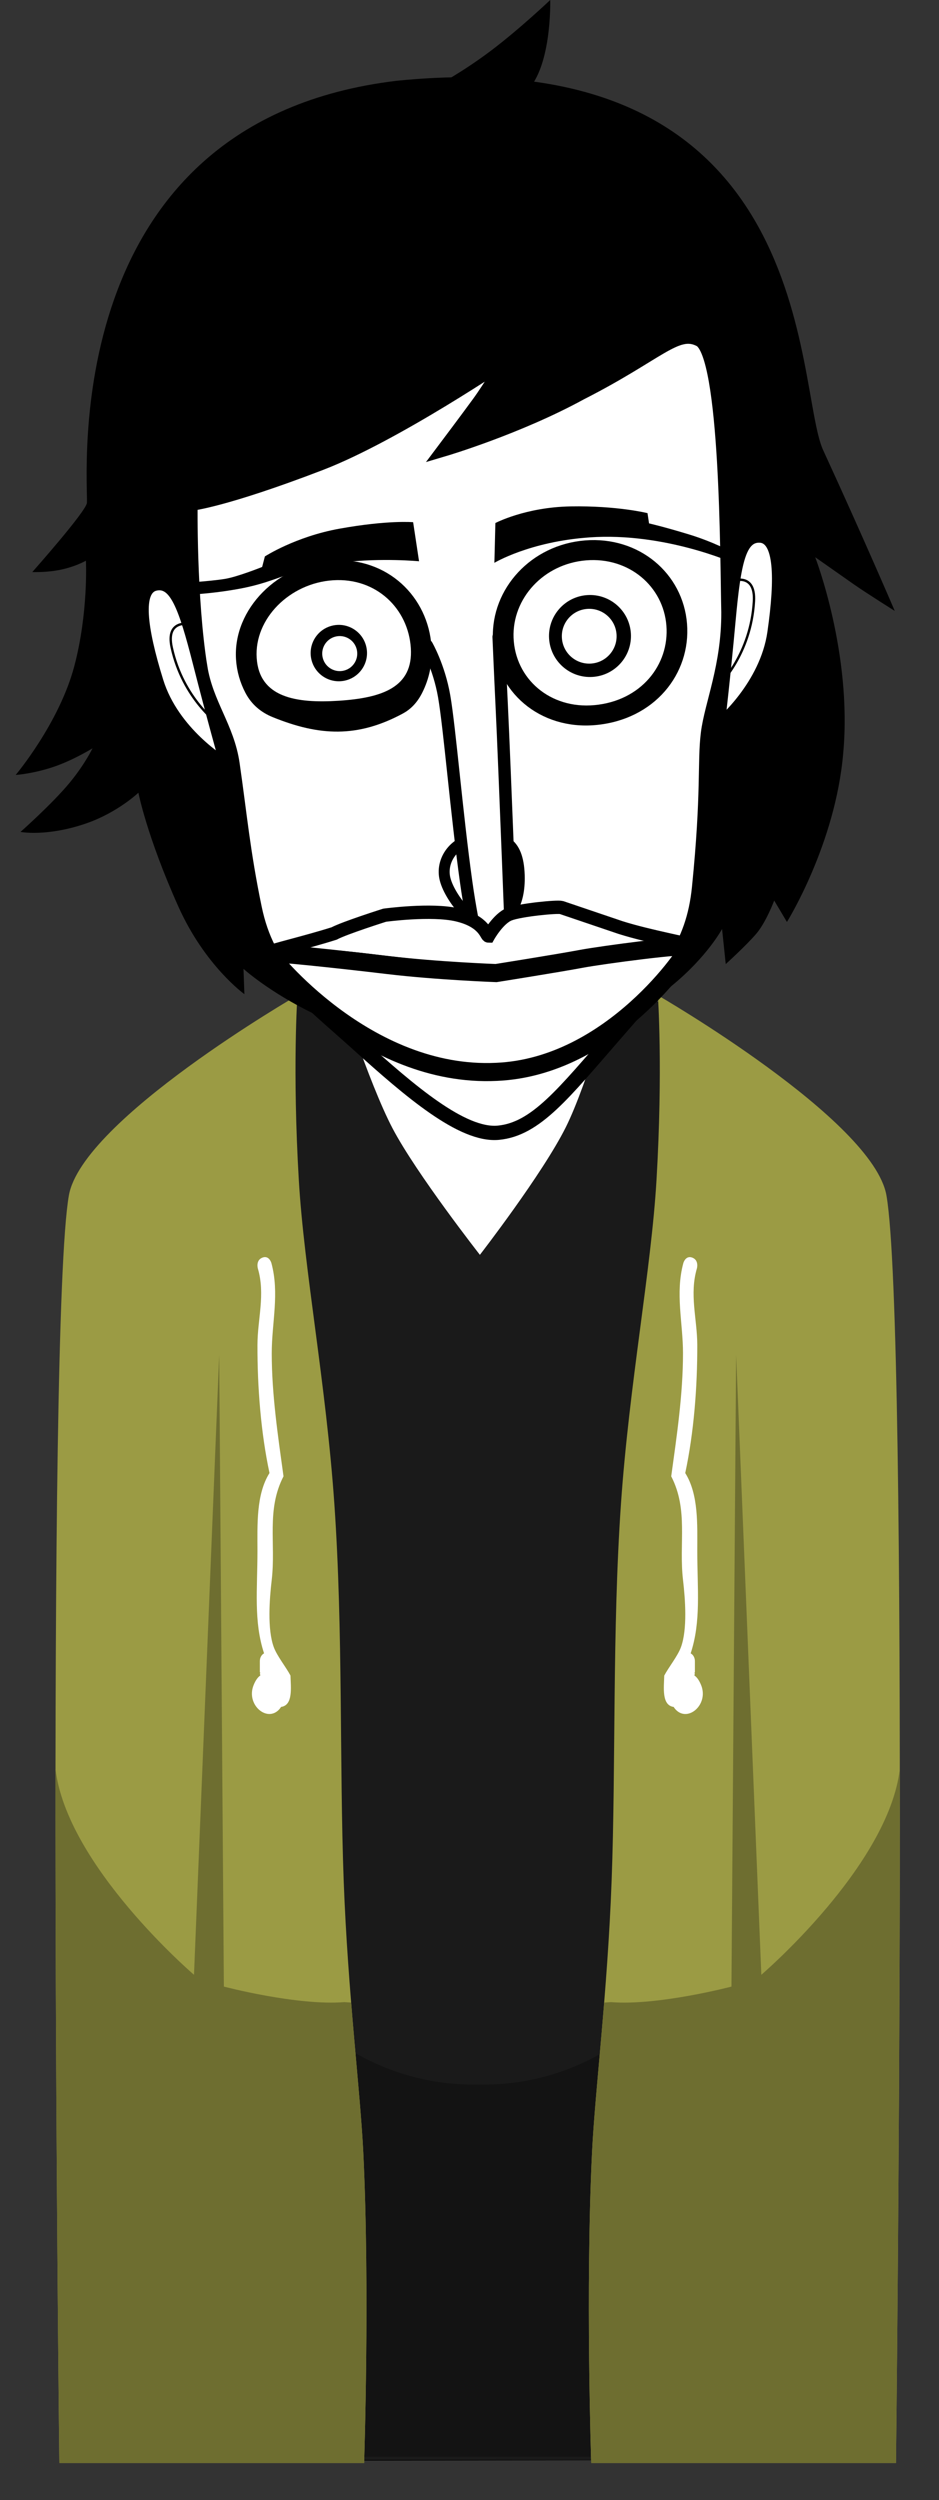 <svg version="1.1" xmlns="http://www.w3.org/2000/svg" xmlns:xlink="http://www.w3.org/1999/xlink" width="98.59" height="262.337" viewBox="0,0,98.59,262.337"><rect x="0" y="0" width="98.59" height="262.337" fill="#333333" stroke="none"/><g transform="translate(-270.705,-48.905)"><g stroke-miterlimit="10"><path d="M270.705,311.242v-251.373h98.59v251.373z" fill-opacity="0.01" fill="#000000" stroke="none" stroke-width="2" stroke-linecap="butt"/><path d="M336.438,201.951c-0.571,0 -1.034,-0.463 -1.034,-1.034c0,-0.571 0.463,-1.034 1.034,-1.034c0.571,0 1.034,0.463 1.034,1.034c0,0.571 -0.463,1.034 -1.034,1.034z" fill="#000000" stroke="none" stroke-width="1.5" stroke-linecap="butt"/><path d="M331.179,206.186c-4.463,-0.314 -6.552,-1.794 -6.17,-2.58c0.118,-0.242 2.846,1.064 6.97,1.305c6.409,0.375 8.51,-0.632 8.51,-0.632v1.346c0,0 -2.413,1.047 -9.311,0.561z" fill="#000000" stroke="#000000" stroke-width="0" stroke-linecap="butt"/><path d="M303.366,200.917c0,-0.571 0.463,-1.034 1.034,-1.034c0.571,0 1.034,0.463 1.034,1.034c0,0.571 -0.463,1.034 -1.034,1.034c-0.571,0 -1.034,-0.463 -1.034,-1.034z" fill="#000000" stroke="none" stroke-width="1.5" stroke-linecap="butt"/><path d="M309.66,206.186c-6.897,0.486 -9.311,-0.561 -9.311,-0.561v-1.346c0,0 2.101,1.007 8.51,0.632c4.124,-0.241 6.853,-1.547 6.97,-1.305c0.383,0.786 -1.706,2.266 -6.17,2.58z" fill="#000000" stroke="#000000" stroke-width="0" stroke-linecap="butt"/><path d="M281.841,306.009c0,0 -0.635,-94.384 -0.793,-118.012c-0.055,-8.153 8.187,-36.761 40.202,-36.921c31.602,-0.158 39.857,29.487 39.849,36.897c-0.077,46.243 0.654,117.986 0.654,117.986l-10.497,0.096l-0.159,-114.843c0,0 0.075,-3.099 -2.816,-3.154c-3.434,-0.065 -2.945,3.116 -2.945,3.116l0.205,114.87l-48.214,0.072l-0.305,-115.233c0,0 0.279,-2.919 -2.886,-2.934c-3.111,-0.015 -2.816,2.909 -2.816,2.909l0.353,115.067z" fill="#ffffff" stroke="#000000" stroke-width="2" stroke-linecap="butt"/><path d="M320.94,262.738c-0.819,0 -1.483,-0.664 -1.483,-1.483c0,-0.819 0.664,-1.483 1.483,-1.483c0.819,0 1.483,0.664 1.483,1.483c0,0.819 -0.664,1.483 -1.483,1.483z" fill="#000000" stroke="none" stroke-width="1.5" stroke-linecap="butt"/><path d="M295.877,307.023v-119.975c0,0 0.783,-9.794 0.783,-14.734c0,-4.527 -0.783,-14.443 -0.783,-14.443c0,0 2.764,-2.368 4.814,-3.772c2.05,-1.404 5.347,-2.155 5.347,-2.155c0,0 3.369,10.577 5.881,15.356c2.505,4.765 9.172,13.276 9.172,13.276c0,0 6.559,-8.463 9.026,-13.402c2.286,-4.578 5.275,-15.23 5.275,-15.23c0,0 3.987,1.834 6.375,3.299c2.388,1.465 4.915,3.629 4.915,3.629c0,0 -0.783,9.152 -0.783,13.951c0,4.873 0.783,14.734 0.783,14.734v119.467z" fill="#1a1a1a" stroke="#000000" stroke-width="0" stroke-linecap="butt"/><path d="M295.544,306.69v-61.889c1.093,12.798 11.827,22.845 24.908,22.845c0.056,0 0.111,-0 0.167,-0.001c0.056,0 0.111,0.001 0.167,0.001c0.111,0 0.222,-0.001 0.333,-0.002c0.111,0.001 0.222,0.002 0.333,0.002c13.036,0 23.741,-9.977 24.897,-22.712v61.756z" fill="#131313" stroke="#000000" stroke-width="0" stroke-linecap="butt"/><path d="M276.935,307.348c0,0 -1.396,-119.277 1,-133c1.389,-7.955 24,-21 24,-21c0,0 -0.542,7.72 0.144,19.383c0.553,9.417 2.86,21.403 3.731,33.972c0.923,13.33 0.527,27.315 0.982,39.582c0.437,11.769 1.739,21.958 2.056,28.469c0.697,14.313 0.087,32.594 0.087,32.594z" fill="#9b9b44" stroke="none" stroke-width="0" stroke-linecap="butt"/><path d="M276.935,307.348c0,0 -0.439,-37.462 -0.402,-72.812c1.204,10.187 14.541,21.587 14.541,21.587l2.646,-65.056l0.49,66.293c0,0 7.683,2.024 12.649,1.631c0.238,0.019 0.476,0.034 0.716,0.046c0.51,6.306 1.078,11.708 1.274,15.717c0.697,14.313 0.087,32.594 0.087,32.594z" fill="#6e6e30" stroke="none" stroke-width="0" stroke-linecap="butt"/><path d="M332.778,307.348c0,0 -0.61,-18.281 0.087,-32.594c0.317,-6.512 1.619,-16.7 2.056,-28.469c0.456,-12.267 0.059,-26.252 0.982,-39.582c0.87,-12.569 3.177,-24.555 3.731,-33.972c0.685,-11.663 0.144,-19.383 0.144,-19.383c0,0 22.611,13.045 24,21c2.396,13.723 1,133 1,133z" fill="#9b9b44" stroke="none" stroke-width="0" stroke-linecap="butt"/><path d="M332.778,307.348c0,0 -0.61,-18.281 0.087,-32.594c0.195,-4.009 0.763,-9.411 1.274,-15.717c0.239,-0.012 0.478,-0.028 0.716,-0.046c4.966,0.393 12.649,-1.631 12.649,-1.631l0.49,-66.293l2.646,65.056c0,0 13.337,-11.4 14.541,-21.587c0.036,35.35 -0.402,72.812 -0.402,72.812z" fill="#6e6e30" stroke="none" stroke-width="0" stroke-linecap="butt"/><path d="M274.097,108.93c0,0 5.676,-6.391 5.735,-7.264c0.156,-2.29 -3.345,-40.034 32.566,-44.289c44.424,-4.442 41.689,32.152 44.738,38.773c4.181,9.079 7.514,16.859 7.514,16.859c0,0 -2.921,-1.828 -4.315,-2.801c-1.3,-0.908 -4.038,-2.835 -4.038,-2.835c0,0 3.9,10.071 2.944,20.526c-0.807,9.575 -5.912,17.749 -5.912,17.749l-1.337,-2.249c0,0 -0.846,2.272 -1.89,3.493c-1.044,1.221 -3.198,3.176 -3.198,3.176l-0.385,-3.685c0,0 -6.166,11.542 -23.414,12.764c-16.275,1.035 -26.834,-8.579 -26.834,-8.579l0.094,2.656c0,0 -4.143,-2.974 -6.93,-9.188c-3.322,-7.406 -4.198,-11.949 -4.198,-11.949c0,0 -2.182,2.078 -5.48,3.218c-4.133,1.428 -6.898,0.894 -6.898,0.894c0,0 3.382,-2.994 5.189,-5.197c1.61,-1.962 2.371,-3.576 2.371,-3.576c0,0 -2.015,1.248 -4.092,1.948c-2.166,0.73 -3.975,0.848 -3.975,0.848c0,0 4.561,-5.415 6.149,-11.396c1.499,-5.647 1.226,-11.089 1.226,-11.089c0,0 -1.305,0.767 -3.257,1.056c-1.237,0.183 -2.374,0.139 -2.374,0.139z" fill="#000000" stroke="none" stroke-width="1.5" stroke-linecap="butt"/><path d="M291.726,118.889c-1.152,-7.225 -1.023,-17.127 -1.023,-17.127c0,0 3.397,-0.311 13.622,-4.235c7.856,-3.015 19.732,-11.083 19.732,-11.083c0,0 -1.916,3.166 -3.044,4.716c-1.2,1.647 -3.619,4.865 -3.619,4.865c0,0 7.682,-2.282 14.255,-5.875c8.262,-4.202 10.081,-6.872 12.547,-5.603c2.911,1.498 2.861,23.029 2.99,28.594c0.028,5.685 -1.774,9.67 -2.15,12.73c-0.376,3.06 0.077,6.15 -0.931,16.164c-0.629,6.25 -3.443,9.226 -8.828,15.407c-5.385,6.182 -8.293,9.94 -12.235,10.322c-3.794,0.368 -9.311,-4.377 -14.713,-9.248c-5.752,-5.186 -9.518,-7.749 -10.883,-14.324c-1.229,-5.922 -1.558,-9.816 -2.325,-15.112c-0.561,-3.87 -2.764,-6.246 -3.393,-10.192z" fill="#ffffff" stroke="#000000" stroke-width="1.5" stroke-linecap="butt"/><path d="M338.852,103.827c0,0 1.52,0.34 4.24,1.171c2.484,0.759 4.424,1.807 4.424,1.807l0.178,1.173c0,0 -7.204,-3.233 -15.079,-2.685c-6.296,0.438 -10.002,2.67 -10.002,2.67l0.105,-4.176c0,0 3.151,-1.66 7.889,-1.744c4.906,-0.087 8.082,0.706 8.082,0.706z" fill="#000000" stroke="none" stroke-width="1.5" stroke-linecap="butt"/><path d="M321.599,146.038c-1.031,0.082 -3.785,-2.97 -4.199,-5.047c-0.371,-1.858 1.008,-3.92 3.472,-4.116c2.464,-0.196 4.228,0.157 4.349,3.857c0.103,3.14 -1.158,5.111 -3.622,5.306z" fill="#ffffff" stroke="#000000" stroke-width="1.15" stroke-linecap="butt"/><path d="M323.059,115.734c0,0 0.167,3.969 0.32,7.124c0.303,6.247 1.118,27.759 1.118,27.759l-2.972,0.244c0,0 -1.131,-4.096 -1.871,-9.381c-1.003,-7.154 -1.737,-16.207 -2.314,-19.51c-0.547,-3.132 -1.824,-5.337 -1.824,-5.337" fill="#ffffff" stroke="#000000" stroke-width="1.3" stroke-linecap="round"/><path d="M294.221,128.846c0,0 -5.195,-3.116 -6.855,-8.459c-1.747,-5.622 -2.227,-9.587 -0.312,-9.999c1.915,-0.412 2.883,2.156 4.382,8.034c1.499,5.879 2.785,10.424 2.785,10.424z" fill="#ffffff" stroke="#000000" stroke-width="1" stroke-linecap="butt"/><path d="M293.707,124.926c0,0 -3.784,-2.632 -4.973,-8.083c-0.663,-3.04 1.97,-2.444 1.97,-2.444" fill="none" stroke="#000000" stroke-width="0.25" stroke-linecap="round"/><path d="M296.184,118.053c-0.316,-4.882 4.116,-9.291 9.479,-9.638c5.362,-0.347 9.335,3.521 9.651,8.403c0.104,1.599 -0.227,3.125 -0.906,4.468c-0.467,0.923 -1.052,1.508 -1.758,1.886c-4.524,2.426 -8.289,2.266 -13.046,0.336c-1.065,-0.432 -1.938,-1.132 -2.514,-2.233c-0.513,-0.981 -0.831,-2.068 -0.906,-3.221z" fill="#000000" stroke="#000000" stroke-width="1.4" stroke-linecap="butt"/><path d="M297.656,117.947c-0.268,-4.13 3.482,-7.86 8.019,-8.154c4.537,-0.294 7.898,2.979 8.165,7.109c0.268,4.13 -3.026,5.239 -7.563,5.533c-4.537,0.294 -8.354,-0.358 -8.621,-4.488z" fill="#ffffff" stroke="none" stroke-width="0" stroke-linecap="butt"/><path d="M323.156,115.914c-0.184,-4.889 3.738,-9.183 9.039,-9.604c5.301,-0.421 9.559,3.22 9.946,8.097c0.387,4.877 -3.156,9.35 -8.946,9.881c-5.507,0.505 -9.847,-3.268 -10.039,-8.374z" fill="#000000" stroke="#000000" stroke-width="1.4" stroke-linecap="butt"/><path d="M324.627,115.819c-0.155,-4.132 3.159,-7.761 7.64,-8.117c4.48,-0.356 8.079,2.721 8.406,6.843c0.327,4.122 -2.667,7.902 -7.561,8.351c-4.655,0.426 -8.323,-2.762 -8.485,-7.077z" fill="#ffffff" stroke="none" stroke-width="0" stroke-linecap="butt"/><path d="M298.516,107.291c0,0 3.215,-2.08 7.827,-2.91c5.11,-0.92 7.739,-0.681 7.739,-0.681l0.621,4.101c0,0 -3.877,-0.375 -8.034,0.115c-5.559,0.655 -6.511,1.954 -10.714,2.747c-3.602,0.68 -6.704,0.691 -6.704,0.691l-0.123,-1.226c0,0 3.59,-0.211 5.212,-0.482c1.339,-0.224 3.889,-1.25 3.889,-1.25z" fill="#000000" stroke="none" stroke-width="1.5" stroke-linecap="butt"/><path d="M347.445,113.978c0.553,-6.041 1.104,-8.73 3.06,-8.625c1.956,0.105 2.107,4.095 1.269,9.923c-0.796,5.538 -5.435,9.434 -5.435,9.434c0,0 0.553,-4.691 1.106,-10.732z" fill="#ffffff" stroke="#000000" stroke-width="1" stroke-linecap="butt"/><path d="M347.534,109.891c0,0 2.506,-1.004 2.33,2.102c-0.315,5.57 -3.636,8.766 -3.636,8.766" fill="none" stroke="#000000" stroke-width="0.25" stroke-linecap="round"/><path d="M316.5,57.938c0,0 2.744,-1.443 5.756,-3.716c3.013,-2.273 6.219,-5.317 6.219,-5.317c0,0 0.207,7.568 -2.806,9.841c-3.013,2.273 -9.169,-0.808 -9.169,-0.808z" fill="#000000" stroke="none" stroke-width="0" stroke-linecap="butt"/><path d="M303.663,118.133c-0.387,-1.446 0.472,-2.931 1.917,-3.317c1.446,-0.387 2.931,0.472 3.317,1.917c0.387,1.446 -0.472,2.931 -1.917,3.317c-1.446,0.387 -2.931,-0.472 -3.317,-1.917z" fill="#000000" stroke="#000000" stroke-width="0.5" stroke-linecap="butt"/><path d="M304.357,118.027c-0.298,-1.115 0.364,-2.26 1.479,-2.558c1.115,-0.298 2.26,0.364 2.558,1.479c0.298,1.115 -0.364,2.26 -1.479,2.558c-1.115,0.298 -2.26,-0.364 -2.558,-1.479z" fill="#ffffff" stroke="#000000" stroke-width="0.5" stroke-linecap="butt"/><path d="M328.606,115.904c-0.145,-2.233 1.548,-4.161 3.782,-4.306c2.233,-0.145 4.161,1.548 4.306,3.782c0.145,2.233 -1.548,4.161 -3.782,4.306c-2.233,0.145 -4.161,-1.548 -4.306,-3.782z" fill="#000000" stroke="#000000" stroke-width="0.5" stroke-linecap="butt"/><path d="M329.451,115.867c-0.112,-1.722 1.194,-3.209 2.917,-3.321c1.722,-0.112 3.209,1.194 3.321,2.917c0.112,1.722 -1.194,3.209 -2.917,3.321c-1.722,0.112 -3.209,-1.194 -3.321,-2.917z" fill="#ffffff" stroke="#000000" stroke-width="0.5" stroke-linecap="butt"/><path d="M335.868,146.238c3.051,0.964 7.374,1.707 7.368,1.875c-0.008,0.214 -10.383,1.063 -13.585,1.728c-2.683,0.557 -6.611,1.24 -6.611,1.24c0,0 -7.174,-0.588 -13.426,-1.373c-5.01,-0.629 -10.499,-0.821 -10.517,-0.914c-0.024,-0.125 3.799,-1.019 6.69,-1.938c1.102,-0.587 5.303,-1.917 5.303,-1.917c0,0 4.918,-0.674 7.63,-0.033c2.907,0.687 3.023,2.21 3.271,2.214c0,0 1.04,-1.839 2.192,-2.288c1.152,-0.449 5.032,-0.823 5.47,-0.699z" fill="#ffffff" stroke="#000000" stroke-width="1.4" stroke-linecap="butt"/><path d="M311.433,150.169c5.157,0.615 11.354,0.842 11.354,0.842c0,0 6.396,-1.015 9.022,-1.506c2.036,-0.381 11.123,-1.604 11.197,-1.236c0.072,0.36 -8.047,12.586 -20.162,13.107c-13.76,0.67 -23.925,-12.256 -23.901,-12.427c0.024,-0.172 7.331,0.605 12.488,1.22z" fill="#ffffff" stroke="#000000" stroke-width="1.9" stroke-linecap="butt"/><path d="M343.656,224.532c-0.016,0.057 -0.031,0.119 -0.044,0.184c0.259,0.174 0.505,0.503 0.715,1.033c0.803,2.028 -1.411,3.927 -2.692,2.53c-0.076,-0.083 -0.142,-0.171 -0.198,-0.263c-1.275,-0.172 -1.025,-2.032 -0.989,-3.29c0.47,-0.89 1.414,-2.05 1.756,-2.987c0.686,-1.879 0.449,-5.035 0.217,-7.019c-0.453,-3.871 0.58,-7.371 -1.241,-10.901c0.584,-4.252 1.236,-8.592 1.236,-12.916c0,-3.206 -0.828,-6.272 0.038,-9.468c0,0 0.237,-0.843 0.949,-0.562c0.712,0.281 0.474,1.125 0.474,1.125c-0.805,2.73 0.03,5.316 0.038,8.017c0.013,4.422 -0.354,9.191 -1.264,13.46c1.419,2.258 1.264,5.456 1.264,8.174c0,4.008 0.412,7.385 -0.694,10.746c0.262,0.139 0.444,0.45 0.444,0.812v1.185h-0.047z" fill="#ffffff" stroke="none" stroke-width="0.5" stroke-linecap="butt"/><path d="M298.034,224.39h-0.047v-1.185c0,-0.362 0.182,-0.673 0.444,-0.812c-1.106,-3.361 -0.694,-6.738 -0.694,-10.746c0,-2.718 -0.155,-5.916 1.264,-8.174c-0.911,-4.269 -1.277,-9.038 -1.264,-13.46c0.008,-2.701 0.843,-5.287 0.038,-8.017c0,0 -0.237,-0.843 0.474,-1.125c0.712,-0.281 0.949,0.562 0.949,0.562c0.867,3.196 0.038,6.262 0.038,9.468c0,4.324 0.651,8.664 1.236,12.916c-1.821,3.531 -0.788,7.031 -1.241,10.901c-0.232,1.984 -0.469,5.141 0.217,7.019c0.342,0.937 1.287,2.098 1.756,2.987c0.035,1.258 0.286,3.118 -0.989,3.29c-0.057,0.092 -0.122,0.18 -0.198,0.263c-1.281,1.397 -3.495,-0.502 -2.692,-2.53c0.21,-0.53 0.456,-0.858 0.715,-1.033c-0.013,-0.065 -0.028,-0.126 -0.044,-0.184z" fill="#ffffff" stroke="none" stroke-width="0.5" stroke-linecap="butt"/></g></g></svg>